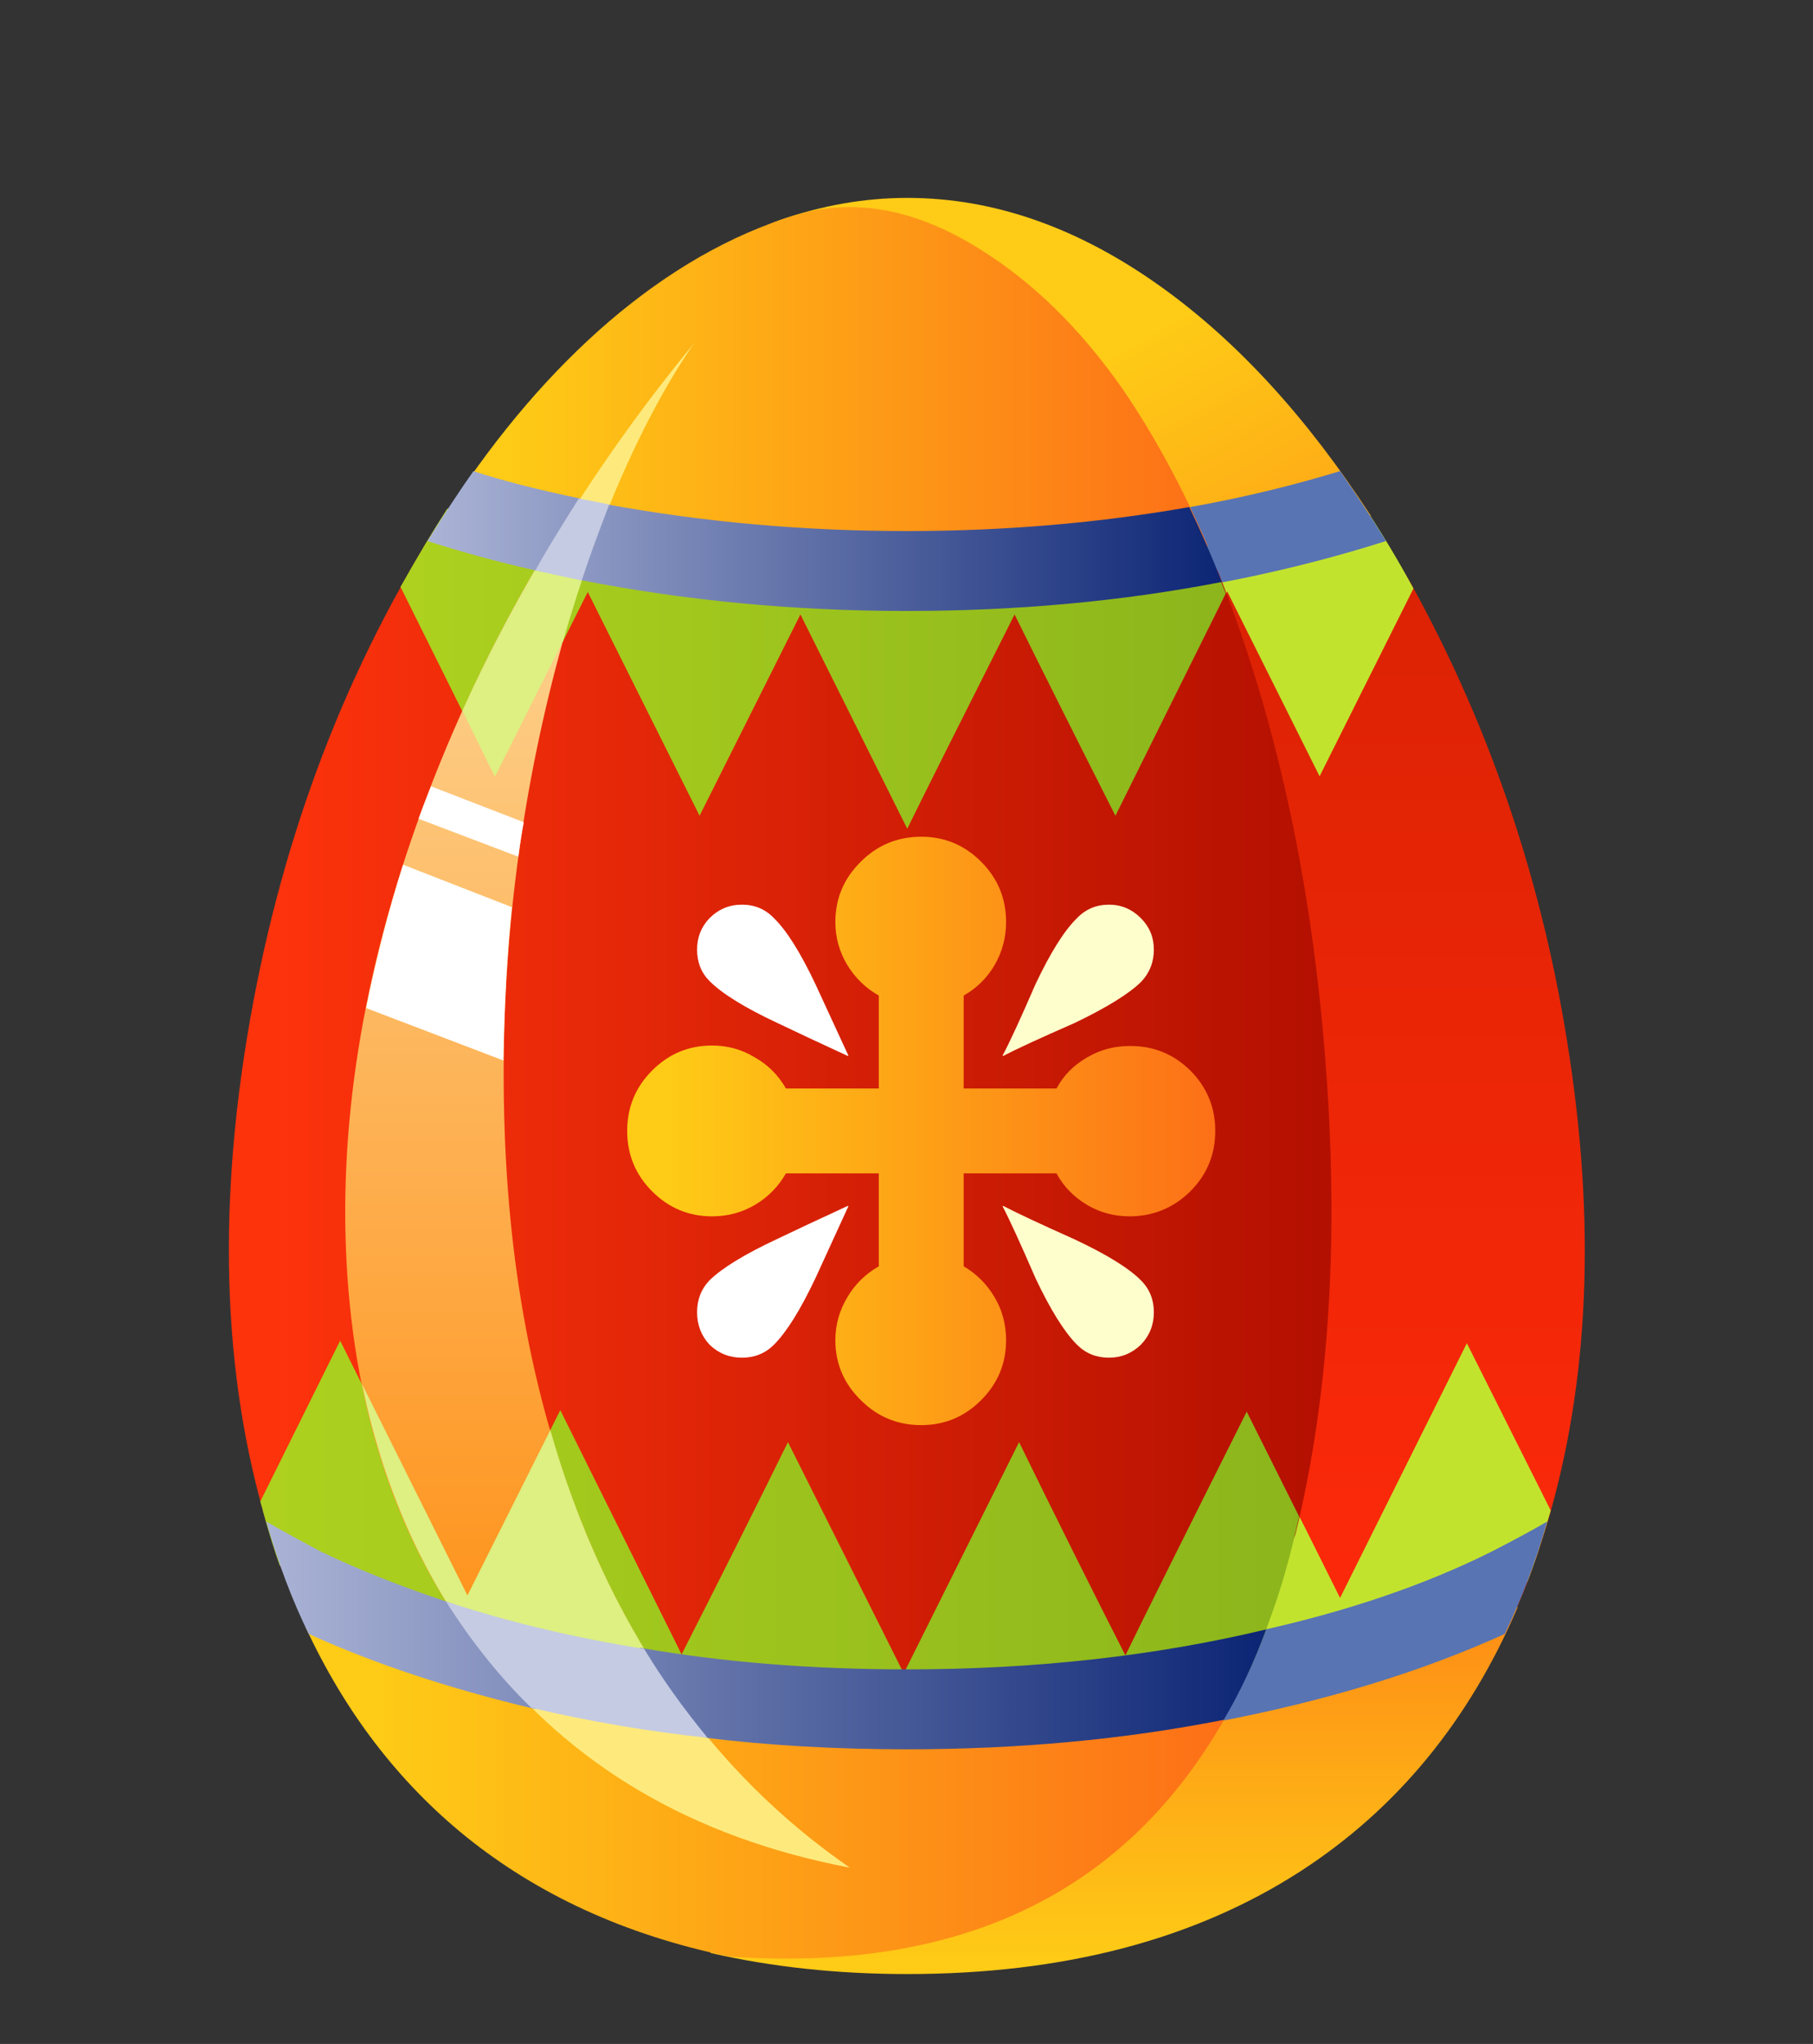 <svg xmlns="http://www.w3.org/2000/svg" xmlns:xlink="http://www.w3.org/1999/xlink" preserveAspectRatio="none" width="284" height="320"><rect width="100%" height="100%" fill="#333333" stroke="none"/><defs><linearGradient id="a" gradientUnits="userSpaceOnUse" x1="619.25" y1="438.5" x2="619.25" y2="307.2" spreadMethod="pad"><stop offset="0%" stop-color="#FF2A0B"/><stop offset="100%" stop-color="#D52102"/></linearGradient><linearGradient id="b" gradientUnits="userSpaceOnUse" x1="609.9" y1="465.5" x2="609.9" y2="432.9" spreadMethod="pad"><stop offset="0%" stop-color="#FECB16"/><stop offset="100%" stop-color="#FE9016"/></linearGradient><linearGradient id="c" gradientUnits="userSpaceOnUse" x1="612.788" y1="310.2" x2="633.512" y2="347.6" spreadMethod="pad"><stop offset="0%" stop-color="#FECB16"/><stop offset="100%" stop-color="#FE9016"/></linearGradient><linearGradient id="d" gradientUnits="userSpaceOnUse" x1="643.45" y1="378.55" x2="538.75" y2="378.55" spreadMethod="pad"><stop offset="0%" stop-color="#B41001"/><stop offset="100%" stop-color="#FD330C"/></linearGradient><linearGradient id="e" gradientUnits="userSpaceOnUse" x1="538.475" y1="421.7" x2="642.725" y2="421.7" spreadMethod="pad"><stop offset="0%" stop-color="#ADD11E"/><stop offset="100%" stop-color="#8BB51C"/></linearGradient><linearGradient id="f" gradientUnits="userSpaceOnUse" x1="552.5" y1="336.15" x2="635.3" y2="336.15" spreadMethod="pad"><stop offset="0%" stop-color="#ADD11E"/><stop offset="100%" stop-color="#8BB51C"/></linearGradient><linearGradient id="g" gradientUnits="userSpaceOnUse" x1="571.25" y1="437.5" x2="571.25" y2="325.4" spreadMethod="pad"><stop offset="0%" stop-color="#FE9016"/><stop offset="100%" stop-color="#FDD391"/></linearGradient><linearGradient id="h" gradientUnits="userSpaceOnUse" x1="562.463" y1="307.8" x2="632.438" y2="307.8" spreadMethod="pad"><stop offset="0%" stop-color="#FECB16"/><stop offset="100%" stop-color="#FD6F17"/></linearGradient><linearGradient id="i" gradientUnits="userSpaceOnUse" x1="633.475" y1="323.35" x2="554.925" y2="323.35" spreadMethod="pad"><stop offset="0%" stop-color="#0D2675"/><stop offset="100%" stop-color="#AAB3D5"/></linearGradient><linearGradient id="j" gradientUnits="userSpaceOnUse" x1="549.5" y1="448.6" x2="634.2" y2="448.6" spreadMethod="pad"><stop offset="0%" stop-color="#FECB16"/><stop offset="100%" stop-color="#FD6F17"/></linearGradient><linearGradient id="k" gradientUnits="userSpaceOnUse" x1="637.462" y1="432.9" x2="538.538" y2="432.9" spreadMethod="pad"><stop offset="0%" stop-color="#0D2675"/><stop offset="100%" stop-color="#AAB3D5"/></linearGradient><linearGradient id="l" gradientUnits="userSpaceOnUse" x1="578.5" y1="382.4" x2="633.3" y2="382.4" spreadMethod="pad"><stop offset="0%" stop-color="#FECB16"/><stop offset="100%" stop-color="#FD6F17"/></linearGradient><path fill="#FFF" fill-opacity="0" d="M0 320h284V0H0v320z" id="m"/><path fill="url(#a)" d="M668.65 375.1q-3.8-25.55-15.85-47.4-4.35-7.8-10-9.55-4.5-1.35-11.3 1.05-8.2 3.5-12.65 5.25-8.05 3.15-14.2 3.15-5.95 0-10.15-3.6-1.65-1.45-5.25-6.4-2.3-3.2-4.15-2.7-2.4.65-6.7 7.5-12.15 19.55-9.6 51.55 1.9 23.95 11.8 53.3 2.1 6.25 3.25 13.15.7 4.45 1.75 5.2 1.2.9 6.85.65 12.15-.55 18.5-.55h22.65q10.05-.2 15.35-1.8 6.25-1.85 10.1-6.55 3.9-4.7 6.85-14.05 6.8-21.3 2.75-48.2z" id="n"/><path fill="#C2E32E" d="M664.4 427.55q1.05-2.65 2.35-7.15l-8.4-16.75-12.7 25.5q-2.1-4.25-9.35-18.65-9.5 18.95-12.15 24.4-4.8-9.4-10.65-21.35l-11.55 23.15-11.6-23.15Q586 422.4 579.7 434.8l-12.15-24.45-9.3 18.55-12.75-25.5-3.75 14.8q1.3 4.7 1.95 6.3 27.7 15.5 59.85 15.5 18 0 33.85-3.35 15.05-3.15 27-9.1z" id="o"/><path fill="#C2E32E" d="M556.25 320.1q-2.05 3.15-4.7 7.85l9.45 19 9.3-18.5 11.2 22.4 10.1-20.15 10.7 21.45q2.35-4.8 10.75-21.45 4.15 8.4 10.1 20.15l11.2-22.45 9.25 18.5 9.4-18.8q-2.3-4.25-5.05-8.4-21.35 6.75-46.5 6.75-24.65 0-45.2-6.35z" id="p"/><path fill="url(#b)" d="M567.6 449.75q2.05 2 6.8 6.3 4.5 4.25 8.25 8.65 9.2 2.1 19.65 2.1 23.45 0 39.4-10.3 14.45-9.35 21.75-26.45l-37.65 10-51.1-1.55-18.4-5.65q4.25 10.05 11.3 16.9z" id="q"/><path fill="url(#c)" d="M602.3 289q-6.4 0-12.85 2.25-4.2 1.5-4.15 4.55.05 1.85 2.45 6.75 2.6 5.35 3.1 8.55.8 5.25-2.2 9.8 6.3 1.7 6.7 3.75.2 1 9.2 1 23.65 0 44.2-4.8-9.6-14.8-21.1-23-12.4-8.85-25.35-8.85z" id="r"/><path fill="#5874B3" d="M602.25 322.35q-13.45 0-17.7-.4-6.45-.6-15.2-3.2-1.9 2.7-4.6 6.9 9.85 3.2 17.35 4.05 5.85.65 20.15.65 25.95 0 48-7-2.35-3.8-4.6-7-19.65 6-43.4 6z" id="s"/><path fill="#5874B3" d="M662.15 432.75q2.55-5.3 4.25-11.25-2.05 1.2-5.55 3-10.1 5.05-23.55 8l-4.25 9.1q16.45-3.1 29.1-8.85z" id="t"/><path fill="url(#d)" d="M554.9 322.3q-14.05 22.5-18.7 50.6-4.85 29.4 3.05 52.25 4.35 12.8 19.35 18.15 5.55 2.05 15.05 3.9 5.45 1.1 17.25 3.3.05 0-5.95-5.4 7.6.55 19.2 1.5 8.7.6 13.25-.3 5.5-1.05 9-4.65 3.6-3.75 6.4-11.6.45-1.25 4.3-3.55 3.75-2.25 4.1-3.8 5.1-20.9 2.95-47.75Q642 348 633.5 326.6q-1.5-3.7-11.75-5.45-10.7-1.85-12.35-4.25-5.95-8.45-8.05-9.55-3.3-1.75-12.35 1.05-4.05 1.2-9.85 1.75-7.3.65-8.75.95-9.6 1.7-15.5 11.2z" id="u"/><path fill="url(#e)" d="M636.4 436.75q1.35-2.9 2.3-5.7 1.55-4.15 2.85-10.05l-5.25-10.5q-9.5 18.95-12.15 24.4-4.8-9.4-10.65-21.35l-11.55 23.15-11.6-23.15Q586 422.4 579.7 434.8l-12.15-24.45-9.3 18.55-12.75-25.5-8 16.1.25.85v.05q.95 3.45 1.7 5.5 12.05 6.6 28.4 10.3 16.95 3.8 35.7 3.8 17.15 0 32.85-3.25z" id="v"/><path fill="url(#f)" d="M556.25 320.1q-2.05 3.15-4.7 7.85l9.45 19 9.3-18.5 11.2 22.4 10.1-20.15 10.7 21.45q2.35-4.8 10.75-21.45 4.15 8.4 10.1 20.15l11.05-22.25-1.95-4.95q-14.85 2.8-30.8 2.8-24.6 0-45.2-6.35z" id="w"/><path fill="url(#g)" d="M567.05 336.2q5.25-20.2 13.8-32.65-18.65 22.7-27.7 48.2-8.7 24.55-6.8 46.8 1.95 22.45 14.4 37.4 13.15 15.85 35.75 20.2-17.5-11.95-26.4-33.55-7.85-19-8.2-43.35-.35-21.8 5.15-43.05z" id="x"/><path fill="#DDF081" d="M566.55 412.35l-8.3 16.55-10.55-21.15q3.1 15.1 11.4 26.15 8.5 2.55 19.4 4.3-7.85-11.45-11.95-25.85z" id="y"/><path fill="url(#h)" d="M609.6 294.15q-9.7-6.1-18.6-3.4-9.6 2.95-18.6 10.65-8.6 7.4-15.85 18.45 21.7 5.8 48 5.8 14.25 0 27.85-1.8-3.8-8.8-8.55-15.75-6.35-9.05-14.25-13.95z" id="z"/><path fill="#FEEA7C" d="M571.2 323q4.5-11.85 9.75-19.45-7.45 9.05-13.45 18.8l3.7.65z" id="A"/><path fill="#DDF081" d="M557.75 340.35l3.25 6.6 6.85-13.65q1.15-4.1 3.1-9.6l-3.9-.8q-5.35 8.75-9.3 17.45z" id="B"/><path fill="url(#i)" d="M558.85 316.35q-2.25 3.2-4.6 7 5.3 1.7 10.85 2.95.4.1 2.15-1.95 1.8-2.05 2.15-1.95.4.1.1 2.45-.3 2.35.05 2.4 15.75 3.1 32.7 3.1 16.6 0 31.55-2.9-1.4-3.65-3.25-7.5-13.6 2.4-28.3 2.4-15.4 0-29.9-2.65-.2-.05-1.25 1.05-1.1 1.05-1.3 1-.3-.05-.15-1.3.1-1.3-.1-1.35-6.65-1.4-10.7-2.75z" id="C"/><path fill="url(#j)" d="M634.05 441.3q.35-.65-3.8-1.8-3.843-1.052-3.85-1.8l-.6 2.35-51.1-1.55-20.2-5.65q.2.4-6.2-.35-6.4-.8-6.25-.4 5.9 12.7 16 20.9 10.9 8.8 26.2 12l.3.05q34.55 2.4 49.5-23.75z" id="D"/><path fill="#FEEA7C" d="M578.85 438.55l-4.15-.05-15-4q13.25 17.15 36.85 21.65-10.35-7.15-17.7-17.6z" id="E"/><path fill="url(#k)" d="M634 441.35q2.45-4.15 4.25-9.05-16.7 4-36 4-14.25 0-26.65-2.15-2.85 1.35-4.3 2-2.65 1.25-4.45.8-1.85-.4-5.45-3.6-3.7-3.35-5.15-3.8-7.2-2.4-12.7-5.05-3.65-1.95-5.45-3 1.75 6.15 4.25 11.25 9.8 4.45 22.4 7.45 1.45.35 3.45-1.8 2.05-2.2 3.5-1.95 1.8.3 5.5 2.95 2 1.4 4.95 3.75 9.35 1.15 20.1 1.15 16.85 0 31.75-2.95z" id="F"/><path fill="#C5CBE2" d="M582.3 443.15q-3.7-4.5-6.35-8.9-10.6-1.7-19.85-4.75 3.9 6.15 8.55 10.65 8.75 2.05 17.65 3z" id="G"/><path fill="#FFF" d="M554.6 347.9q-.95 2.4-1.25 3.25l10 3.8q.3-2.3.55-3.45l-9.3-3.6z" id="H"/><path fill="#FFF" d="M551.8 355.75q-2.2 6.95-3.7 14.35l13.75 5.25q.15-8.45.85-15.35l-10.9-4.25z" id="I"/><path fill="#C5CBE2" d="M572.45 319.7q-.3-.1-3.05-.6-3.25 5.15-4.35 7.2l4.65 1q.95-2.95 2.75-7.6z" id="J"/><path fill="#FEFECC" d="M619.3 361.1q-1.9 1.85-4.15 6.6-2.3 5.3-3.3 7.15l.05.05q1.9-1 7.15-3.3 4.8-2.3 6.65-4.1 1.3-1.35 1.3-3.25 0-1.85-1.3-3.15-1.35-1.35-3.2-1.35-1.9 0-3.2 1.35z" id="K"/><path fill="#FFF" d="M593.1 367.7q-2.25-4.75-4.15-6.6-1.3-1.35-3.2-1.35-1.9 0-3.25 1.35-1.25 1.3-1.25 3.15 0 1.9 1.25 3.15 1.9 1.9 6.7 4.15 2.6 1.25 7.15 3.35l.05-.05-3.3-7.15z" id="L"/><path fill="#FEFECC" d="M619.05 393.25q-5.25-2.35-7.15-3.35l-.05.05q1 1.9 3.3 7.2 2.25 4.75 4.15 6.65 1.3 1.3 3.2 1.3 1.85 0 3.2-1.3 1.3-1.35 1.3-3.25t-1.3-3.2q-1.85-1.85-6.65-4.1z" id="M"/><path fill="#FFF" d="M596.35 389.9q-4.55 2.1-7.15 3.35-4.8 2.25-6.7 4.1-1.25 1.3-1.25 3.2 0 1.9 1.25 3.25 1.35 1.3 3.25 1.3t3.2-1.3q1.9-1.9 4.15-6.65 1.2-2.6 3.3-7.2l-.05-.05z" id="N"/><path fill="url(#l)" d="M603.7 352.95q-3.55 0-6.05 2.5-2.55 2.5-2.55 6.05 0 2.3 1.2 4.3 1.2 1.95 3.15 3.05v9.3h-9.3q-1.15-2-3.1-3.1-1.95-1.2-4.3-1.2-3.5 0-6 2.5t-2.5 6.05q0 3.55 2.5 6.05t6 2.5q2.35 0 4.3-1.15 1.95-1.15 3.1-3.15h9.3v9.3q-2 1.15-3.15 3.1-1.2 2-1.2 4.3 0 3.5 2.55 6 2.5 2.5 6.05 2.5 3.5 0 6-2.5t2.5-6q0-2.35-1.15-4.3-1.15-1.95-3.1-3.1v-9.3h9.3q1.05 1.95 3.05 3.15 1.95 1.15 4.25 1.15 3.55 0 6.1-2.5 2.5-2.5 2.5-6.05t-2.5-6.05q-2.55-2.5-6.1-2.45-2.3 0-4.25 1.15-2 1.15-3.05 3.1h-9.3v-9.3q1.95-1.1 3.1-3.05 1.15-2 1.15-4.3 0-3.55-2.5-6.05t-6-2.5z" id="O"/></defs><use xlink:href="#m"/><use xlink:href="#n" transform="matrix(1.564 0 0 1.564 -799.88 -421.014)"/><use xlink:href="#o" transform="matrix(1.564 0 0 1.564 -799.88 -421.014)"/><use xlink:href="#p" transform="matrix(1.564 0 0 1.564 -799.88 -421.014)"/><use xlink:href="#q" transform="matrix(1.564 0 0 1.564 -799.88 -421.014)"/><use xlink:href="#r" transform="matrix(1.564 0 0 1.564 -799.88 -421.014)"/><use xlink:href="#s" transform="matrix(1.564 0 0 1.564 -799.88 -421.014)"/><use xlink:href="#t" transform="matrix(1.564 0 0 1.564 -799.88 -421.014)"/><use xlink:href="#u" transform="matrix(1.564 0 0 1.564 -799.88 -421.014)"/><use xlink:href="#v" transform="matrix(1.564 0 0 1.564 -799.88 -421.014)"/><use xlink:href="#w" transform="matrix(1.564 0 0 1.564 -799.88 -421.014)"/><use xlink:href="#x" transform="matrix(1.564 0 0 1.564 -799.88 -421.014)"/><use xlink:href="#y" transform="matrix(1.564 0 0 1.564 -799.88 -421.014)"/><use xlink:href="#z" transform="matrix(1.564 0 0 1.564 -799.88 -421.014)"/><use xlink:href="#A" transform="matrix(1.564 0 0 1.564 -799.88 -421.014)"/><use xlink:href="#B" transform="matrix(1.564 0 0 1.564 -799.88 -421.014)"/><use xlink:href="#C" transform="matrix(1.564 0 0 1.564 -799.88 -421.014)"/><use xlink:href="#D" transform="matrix(1.564 0 0 1.564 -799.88 -421.014)"/><use xlink:href="#E" transform="matrix(1.564 0 0 1.564 -799.88 -421.014)"/><use xlink:href="#F" transform="matrix(1.564 0 0 1.564 -799.88 -421.014)"/><use xlink:href="#G" transform="matrix(1.564 0 0 1.564 -799.88 -421.014)"/><use xlink:href="#H" transform="matrix(1.564 0 0 1.564 -799.88 -421.014)"/><use xlink:href="#I" transform="matrix(1.564 0 0 1.564 -799.88 -421.014)"/><use xlink:href="#J" transform="matrix(1.564 0 0 1.564 -799.88 -421.014)"/><use xlink:href="#K" transform="matrix(1.564 0 0 1.564 -799.88 -421.014)"/><use xlink:href="#L" transform="matrix(1.564 0 0 1.564 -799.88 -421.014)"/><use xlink:href="#M" transform="matrix(1.564 0 0 1.564 -799.88 -421.014)"/><use xlink:href="#N" transform="matrix(1.564 0 0 1.564 -799.88 -421.014)"/><use xlink:href="#O" transform="matrix(1.564 0 0 1.564 -799.88 -421.014)"/></svg>